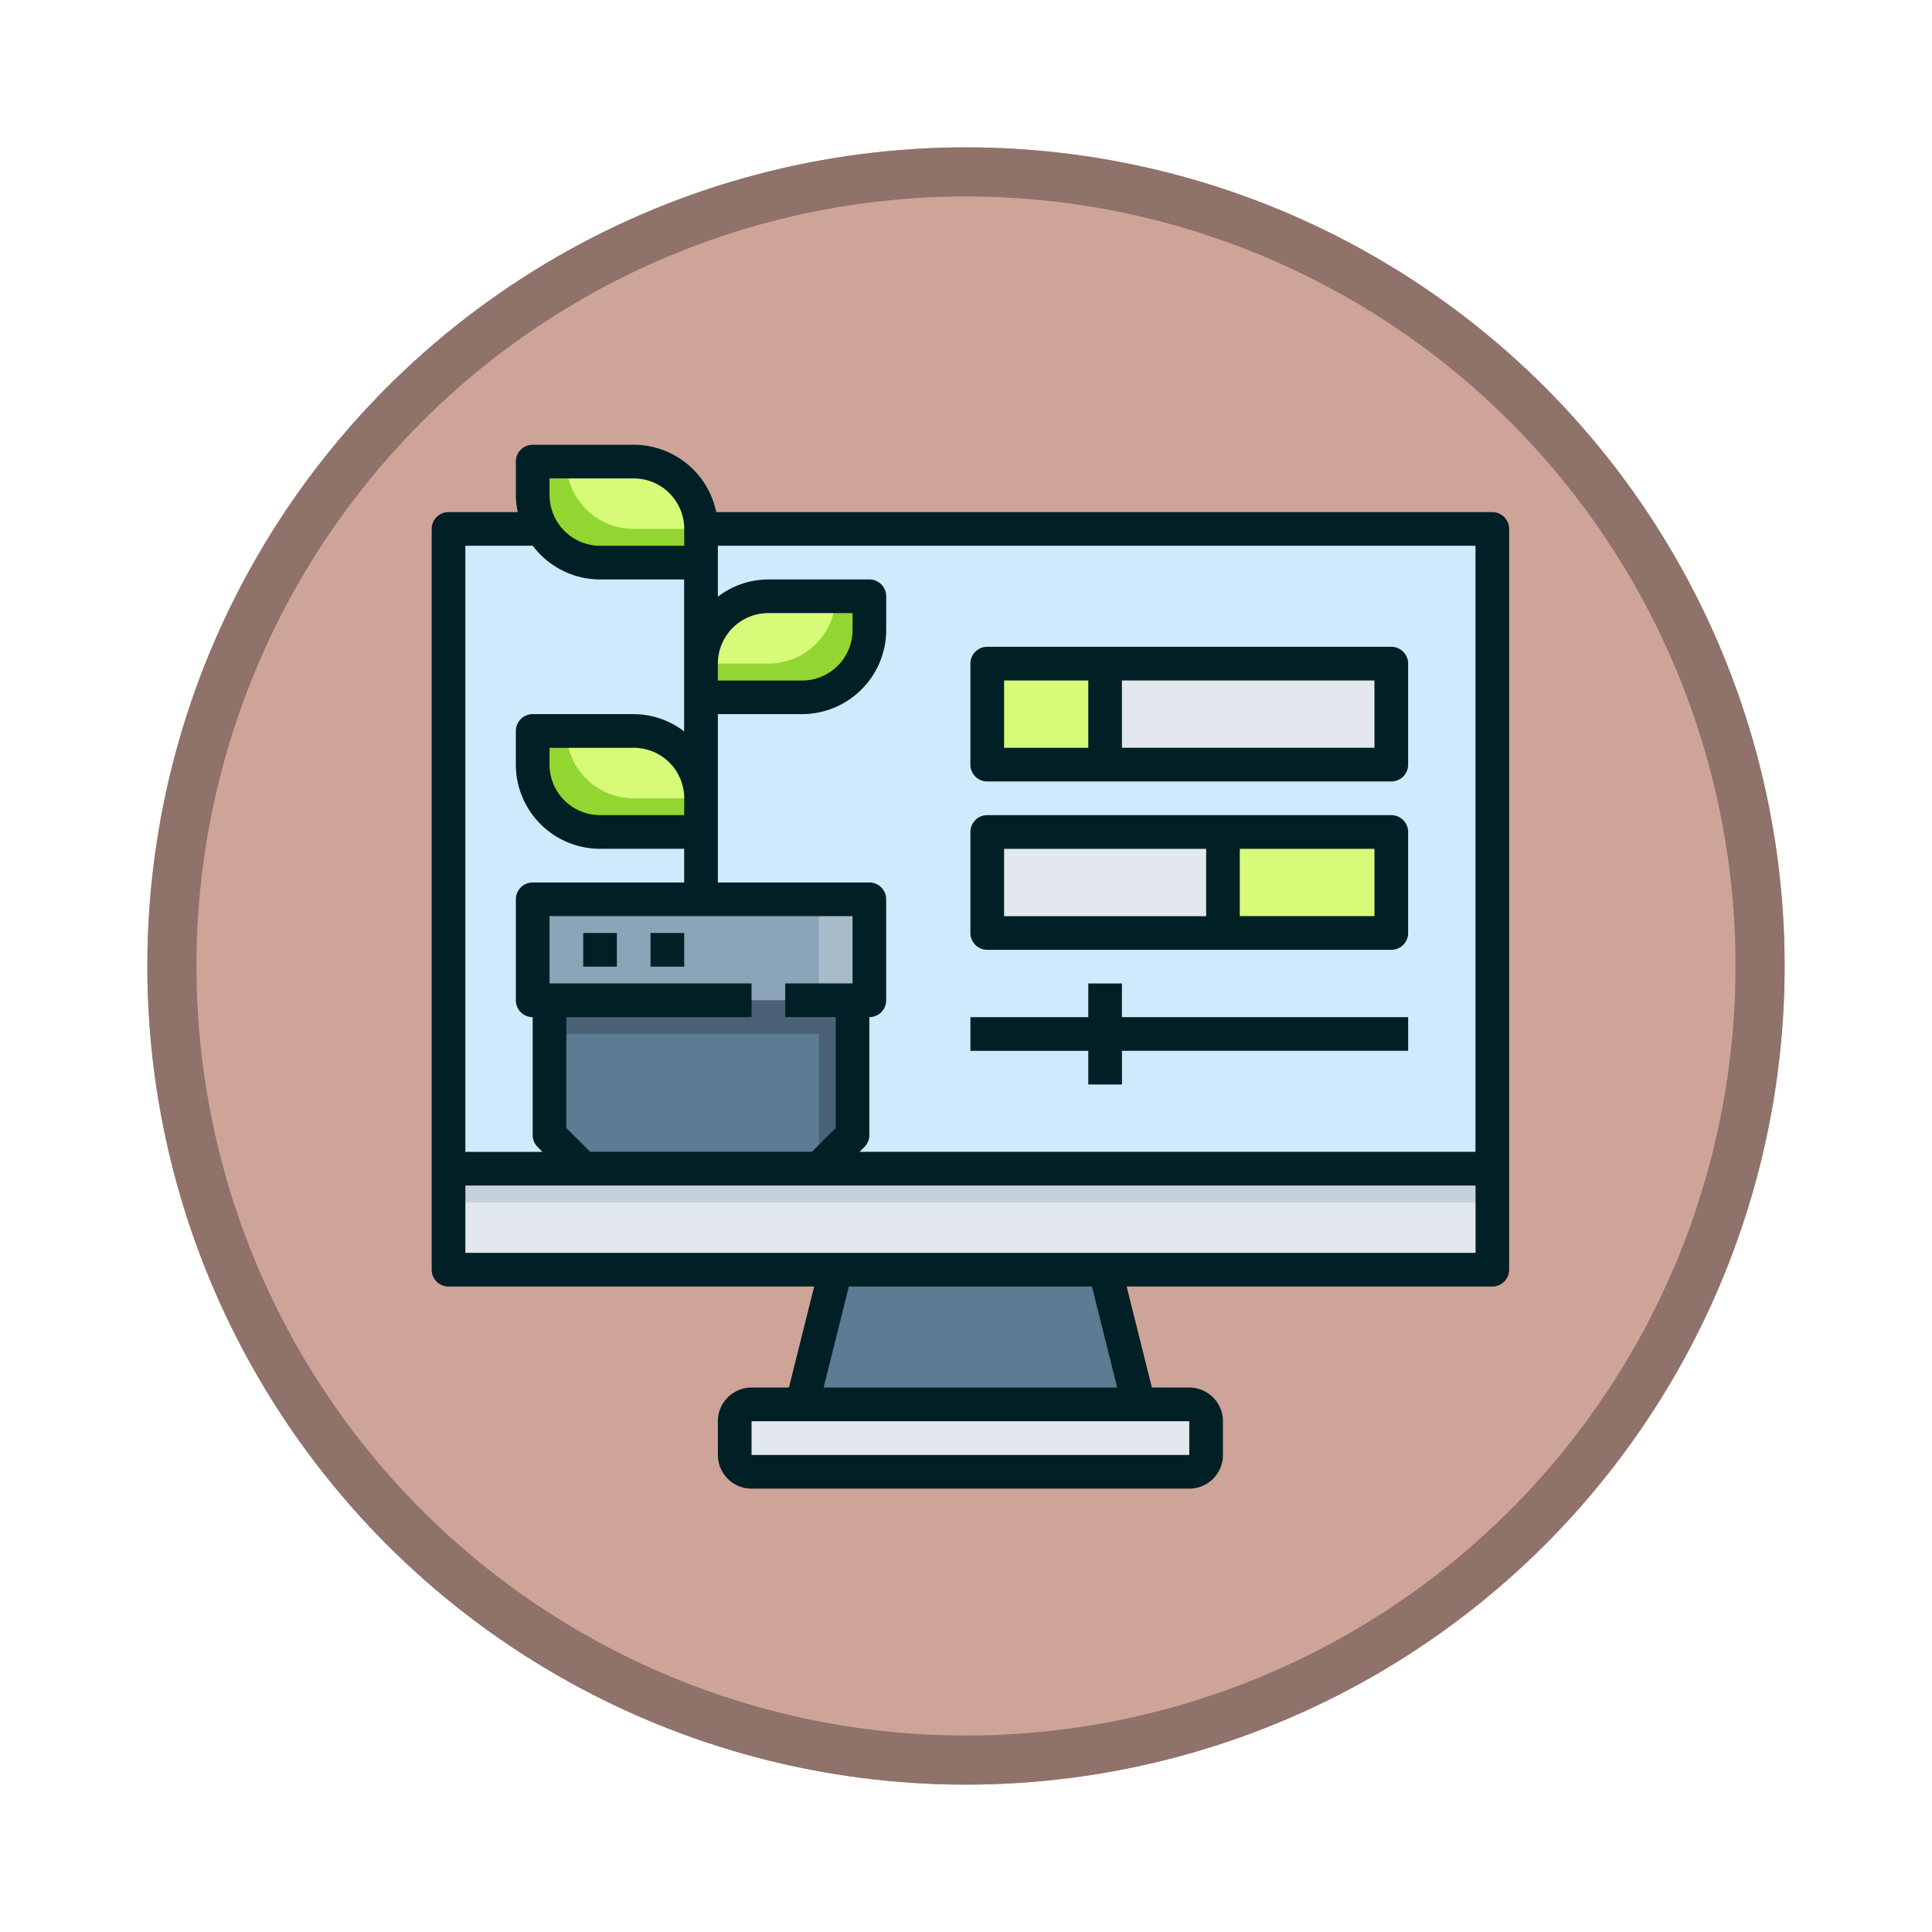 <svg xmlns="http://www.w3.org/2000/svg" xmlns:xlink="http://www.w3.org/1999/xlink" width="118" height="118" viewBox="0 0 118 118">
  <defs>
    <filter id="Elipse_12115" x="0" y="0" width="118" height="118" filterUnits="userSpaceOnUse">
      <feOffset dy="3" input="SourceAlpha"/>
      <feGaussianBlur stdDeviation="3" result="blur"/>
      <feFlood flood-opacity="0.161"/>
      <feComposite operator="in" in2="blur"/>
      <feComposite in="SourceGraphic"/>
    </filter>
  </defs>
  <g id="Grupo_1197975" data-name="Grupo 1197975" transform="translate(-3566.731 8295.04)">
    <g id="Grupo_1184449" data-name="Grupo 1184449" transform="translate(2766.95 -10838.04)">
      <g transform="matrix(1, 0, 0, 1, 799.78, 2543)" filter="url(#Elipse_12115)">
        <g id="Elipse_12115-2" data-name="Elipse 12115" transform="translate(9 6)" fill="#cea499" stroke="#8f726a" stroke-width="3">
          <circle cx="50" cy="50" r="50" stroke="none"/>
          <circle cx="50" cy="50" r="48.5" fill="none"/>
        </g>
      </g>
    </g>
    <g id="_17-Smart_farm" data-name="17-Smart farm" transform="translate(3593.096 -8268.876)">
      <path id="Trazado_1065108" data-name="Trazado 1065108" d="M1,6H64.752V45.074H1Z" transform="translate(0.028 0.141)" fill="#cdebfc"/>
      <path id="Trazado_1065109" data-name="Trazado 1065109" d="M64.752,44v6.17H1V44H64.752Z" transform="translate(0.028 1.215)" fill="#e2e8ed"/>
      <path id="Trazado_1065110" data-name="Trazado 1065110" d="M46.791,59.028v2.057a1.028,1.028,0,0,1-1.028,1.028H19.028A1.028,1.028,0,0,1,18,61.085V59.028A1.028,1.028,0,0,1,19.028,58H45.763A1.028,1.028,0,0,1,46.791,59.028Z" transform="translate(0.509 1.611)" fill="#e2e8ed"/>
      <path id="Trazado_1065111" data-name="Trazado 1065111" d="M40.509,50l2.057,8.226H22L24.057,50Z" transform="translate(0.622 1.385)" fill="#5c7c94"/>
      <path id="Trazado_1065112" data-name="Trazado 1065112" d="M1,44H64.752v2.057H1Z" transform="translate(0.028 1.215)" fill="#c5d1db"/>
      <path id="Trazado_1065113" data-name="Trazado 1065113" d="M47,24H57.283v6.17H47Z" transform="translate(1.328 0.65)" fill="#d7fa78"/>
      <path id="Trazado_1065114" data-name="Trazado 1065114" d="M33,14h7.2v6.17H33Z" transform="translate(0.932 0.367)" fill="#d7fa78"/>
      <path id="Trazado_1065115" data-name="Trazado 1065115" d="M33,24H47.4v6.17H33Z" transform="translate(0.932 0.65)" fill="#e2e8ed"/>
      <path id="Trazado_1065116" data-name="Trazado 1065116" d="M40,14H57.48v6.17H40Z" transform="translate(1.13 0.367)" fill="#e2e8ed"/>
      <path id="Trazado_1065117" data-name="Trazado 1065117" d="M26.565,28v6.17H6V28H26.565Z" transform="translate(0.17 0.763)" fill="#8ca4b8"/>
      <path id="Trazado_1065118" data-name="Trazado 1065118" d="M25.509,34v8.226l-2.057,2.057H9.057L7,42.226V34Z" transform="translate(0.198 0.932)" fill="#5c7c94"/>
      <path id="Trazado_1065119" data-name="Trazado 1065119" d="M7,34v2.057H23.452v8.226l2.057-2.057V34Z" transform="translate(0.198 0.932)" fill="#4b6276"/>
      <path id="Trazado_1065120" data-name="Trazado 1065120" d="M16.283,22.113V24.17h-6.17A4.113,4.113,0,0,1,6,20.057V18h6.17A4.113,4.113,0,0,1,16.283,22.113Z" transform="translate(0.17 0.48)" fill="#d7fa78"/>
      <path id="Trazado_1065121" data-name="Trazado 1065121" d="M8.057,18H6v2.057a4.113,4.113,0,0,0,4.113,4.113h6.17V22.113H12.17A4.113,4.113,0,0,1,8.057,18Z" transform="translate(0.17 0.48)" fill="#93d632"/>
      <path id="Trazado_1065122" data-name="Trazado 1065122" d="M26.283,10v2.057A4.113,4.113,0,0,1,22.17,16.17H16V14.113A4.113,4.113,0,0,1,20.113,10Z" transform="translate(0.452 0.254)" fill="#d7fa78"/>
      <path id="Trazado_1065123" data-name="Trazado 1065123" d="M24.226,10a4.113,4.113,0,0,1-4.113,4.113H16V16.17h6.17a4.113,4.113,0,0,0,4.113-4.113V10Z" transform="translate(0.452 0.254)" fill="#93d632"/>
      <path id="Trazado_1065124" data-name="Trazado 1065124" d="M16.283,6.113V8.17h-6.17A4.113,4.113,0,0,1,6,4.057V2h6.17A4.113,4.113,0,0,1,16.283,6.113Z" transform="translate(0.17 0.028)" fill="#d7fa78"/>
      <path id="Trazado_1065125" data-name="Trazado 1065125" d="M8.057,2H6V4.057A4.113,4.113,0,0,0,10.113,8.17h6.17V6.113H12.17A4.113,4.113,0,0,1,8.057,2Z" transform="translate(0.17 0.028)" fill="#93d632"/>
      <path id="Trazado_1065126" data-name="Trazado 1065126" d="M23,28h3.085v6.17H23Z" transform="translate(0.65 0.763)" fill="#a8bbc9"/>
      <g id="Grupo_1197974" data-name="Grupo 1197974" transform="translate(0 1)">
        <path id="Trazado_1065127" data-name="Trazado 1065127" d="M64.78,5.113h-47.4A5.151,5.151,0,0,0,12.339,1H6.17A1.028,1.028,0,0,0,5.141,2.028V4.085a5.083,5.083,0,0,0,.116,1.028H1.028A1.028,1.028,0,0,0,0,6.141V51.385a1.028,1.028,0,0,0,1.028,1.028H23.361l-1.542,6.17H19.537a2.057,2.057,0,0,0-2.057,2.057V62.7a2.057,2.057,0,0,0,2.057,2.057H46.272A2.057,2.057,0,0,0,48.328,62.7V60.639a2.057,2.057,0,0,0-2.057-2.057H43.99l-1.542-6.17H64.78a1.028,1.028,0,0,0,1.028-1.028V6.141A1.028,1.028,0,0,0,64.78,5.113ZM63.752,44.187H26.132l.3-.3a1.028,1.028,0,0,0,.3-.727v-7.2a1.028,1.028,0,0,0,1.028-1.028v-6.17a1.028,1.028,0,0,0-1.028-1.028H17.48V17.452h5.141a5.147,5.147,0,0,0,5.141-5.141V10.254a1.028,1.028,0,0,0-1.028-1.028h-6.17a5.088,5.088,0,0,0-3.085,1.055V7.17H63.752ZM8.226,42.733V35.961H19.537V33.9H7.2V29.791H25.706V33.9H21.593v2.057h3.085v6.772l-1.454,1.454H9.68ZM17.48,14.367a3.085,3.085,0,0,1,3.085-3.085h5.141v1.028A3.085,3.085,0,0,1,22.622,15.4H17.48Zm-2.057,9.254H10.283A3.085,3.085,0,0,1,7.2,20.537V19.509h5.141a3.085,3.085,0,0,1,3.085,3.085ZM7.2,3.057h5.141a3.085,3.085,0,0,1,3.085,3.085V7.17H10.283A3.1,3.1,0,0,1,7.2,4.085ZM6.178,7.17a5.141,5.141,0,0,0,4.1,2.057h5.141v9.281a5.088,5.088,0,0,0-3.085-1.055H6.17A1.028,1.028,0,0,0,5.141,18.48v2.057a5.147,5.147,0,0,0,5.141,5.141h5.141v2.057H6.17a1.028,1.028,0,0,0-1.028,1.028v6.17A1.028,1.028,0,0,0,6.17,35.961v7.2a1.028,1.028,0,0,0,.3.727l.3.3H2.057V7.17ZM46.272,62.7H19.537V60.639H46.272ZM23.939,58.582l1.542-6.17H40.327l1.542,6.17ZM41.13,50.356H2.057V46.243h61.7v4.113Z" transform="translate(0 -1)" fill="#002026"/>
        <path id="Trazado_1065128" data-name="Trazado 1065128" d="M9,30h2.057v2.057H9Z" transform="translate(0.254 -0.181)" fill="#002026"/>
        <path id="Trazado_1065129" data-name="Trazado 1065129" d="M13,30h2.057v2.057H13Z" transform="translate(0.367 -0.181)" fill="#002026"/>
        <path id="Trazado_1065130" data-name="Trazado 1065130" d="M33.028,21.226H57.706A1.028,1.028,0,0,0,58.735,20.2v-6.17A1.028,1.028,0,0,0,57.706,13H33.028A1.028,1.028,0,0,0,32,14.028V20.2A1.028,1.028,0,0,0,33.028,21.226Zm23.65-2.057H41.254V15.057H56.678ZM34.057,15.057H39.2V19.17H34.057Z" transform="translate(0.904 -0.661)" fill="#002026"/>
        <path id="Trazado_1065131" data-name="Trazado 1065131" d="M33.028,31.226H57.706A1.028,1.028,0,0,0,58.735,30.2v-6.17A1.028,1.028,0,0,0,57.706,23H33.028A1.028,1.028,0,0,0,32,24.028V30.2A1.028,1.028,0,0,0,33.028,31.226Zm23.65-2.057H48.452V25.057h8.226ZM34.057,25.057H46.4V29.17H34.057Z" transform="translate(0.904 -0.378)" fill="#002026"/>
        <path id="Trazado_1065132" data-name="Trazado 1065132" d="M39.2,39.17h2.057V37.113h17.48V35.057H41.254V33H39.2v2.057H32v2.057h7.2Z" transform="translate(0.904 -0.096)" fill="#002026"/>
      </g>
    </g>
  </g>
</svg>
